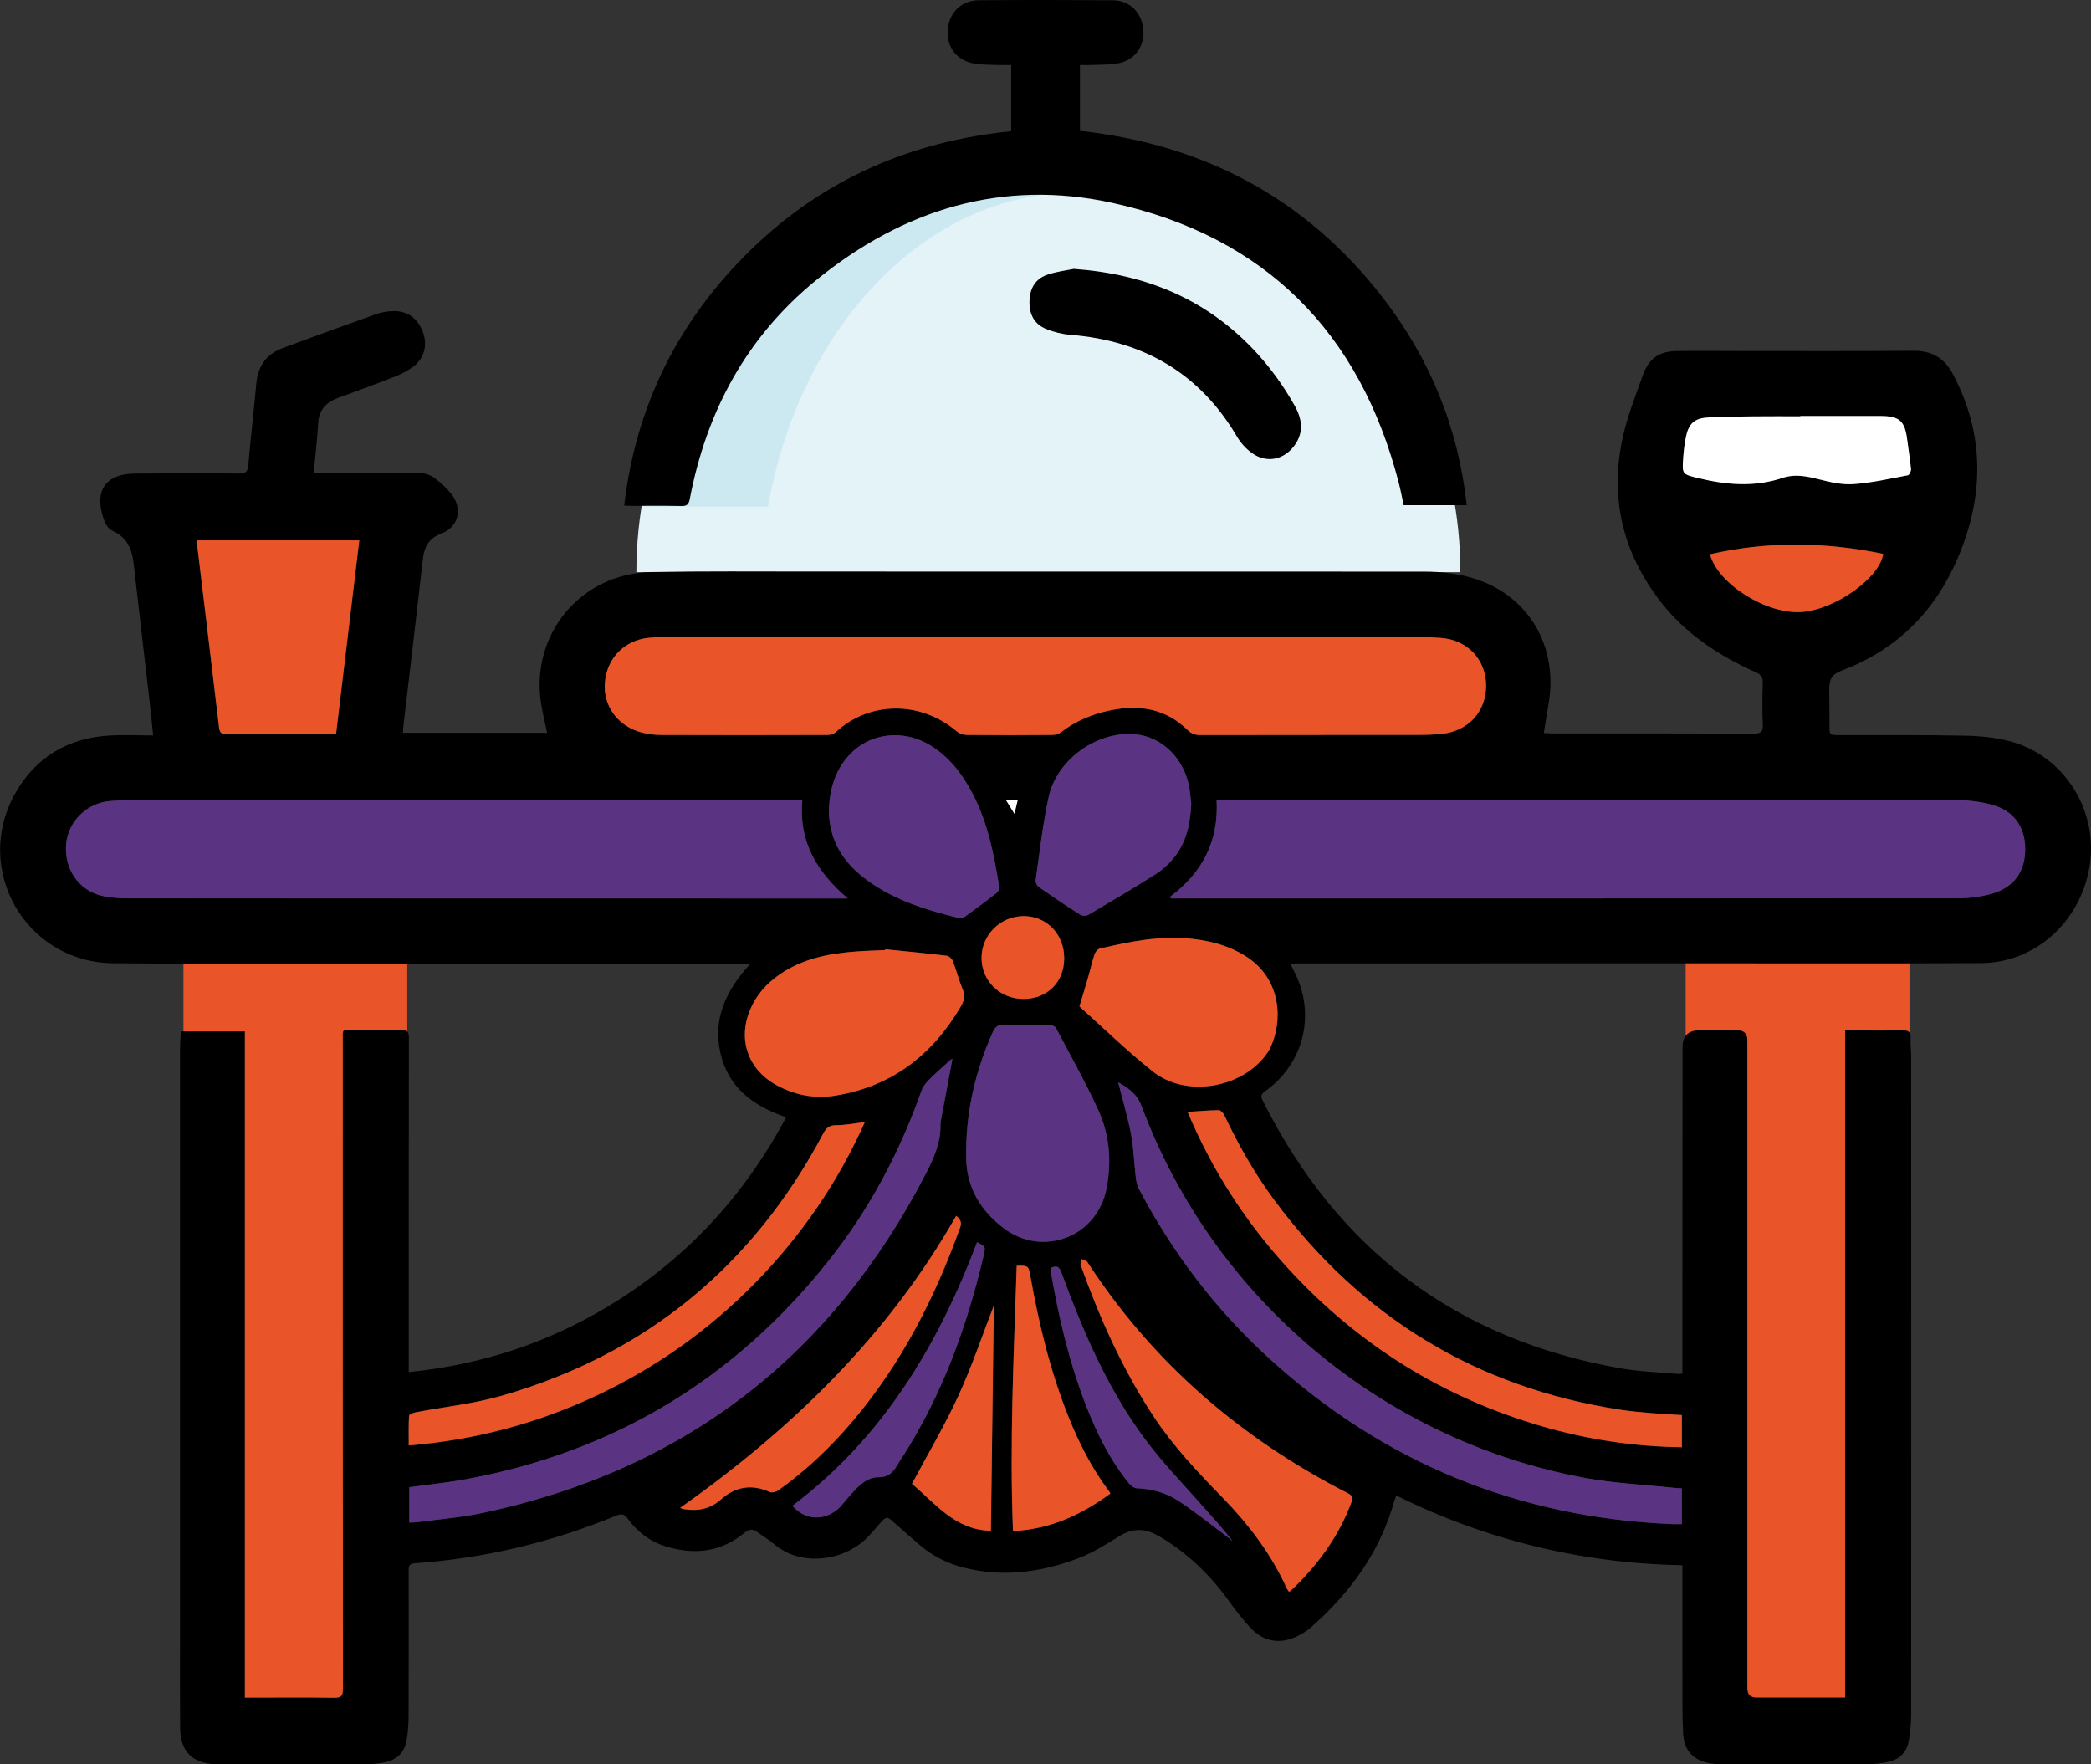<?xml version="1.0" encoding="UTF-8"?>
<svg id="Layer_1" xmlns="http://www.w3.org/2000/svg" viewBox="0 0 841.77 710.24">
  <rect x="0" y="0" width="841.77" height="710.24" fill="#333333" stroke="none"/>
  <defs>
    <style>
      .cls-1 {
        fill: #cce9f2;
      }

      .cls-2 {
        fill: #fff;
      }

      .cls-3 {
        fill: #e4f3f7;
      }

      .cls-4 {
        fill: #5a3483;
      }

      .cls-5 {
        fill: #e95428;
      }
    </style>
  </defs>
  <path class="cls-3" d="M587.9,230.36c0-91.6-74.26-165.86-165.86-165.86s-165.86,74.26-165.86,165.86h331.72Z"/>
  <path class="cls-1" d="M309.17,203.96c12.72-72.36,63.41-126.45,124.05-126.45h-49.81c-60.64,0-111.32,54.09-124.05,126.45h49.81Z"/>
  <rect class="cls-5" x="678.59" y="380.86" width="90.1" height="315.45"/>
  <rect class="cls-5" x="73.85" y="380.86" width="90.1" height="315.45"/>
  <g id="bgBC33">
    <g>
      <path d="M61.64,296.02c-.49-4.78-.89-9.11-1.39-13.43-2.14-18.54-4.36-37.07-6.43-55.61-.67-5.99-2.73-10.84-8.68-13.35-.89-.37-1.64-1.3-2.2-2.14-.62-.94-1.04-2.04-1.39-3.12-3.59-10.95,1.12-17.63,12.64-17.73,14-.12,28-.14,42-.01,2.7.03,3.54-.74,3.77-3.39.95-10.91,2.22-21.78,3.2-32.69.64-7.07,3.98-11.99,10.68-14.45,12.5-4.6,25.01-9.2,37.56-13.65,2.2-.78,4.63-1.18,6.97-1.23,5.69-.13,9.93,3.03,11.89,8.49,1.88,5.24.62,10.4-3.83,13.84-2.14,1.66-4.67,2.95-7.21,3.95-7.61,3-15.3,5.82-22.99,8.63-4.82,1.76-7.8,4.72-8.13,10.17-.41,6.62-1.18,13.21-1.82,20.08,1.36.08,2.28.19,3.2.19,13.24-.06,26.47-.21,39.71-.11,1.93.01,4.16.77,5.7,1.93,2.63,1.98,5.17,4.28,7.13,6.91,4.3,5.79,2.42,12.94-4.31,15.48-5.07,1.91-6.9,5.29-7.47,10.29-2.51,22.23-5.18,44.44-7.79,66.66-.12,1.01-.16,2.02-.25,3.26h58.05c-.83-3.99-1.78-7.75-2.39-11.57-4.5-27.92,15.84-52.58,44.19-53.12,21.23-.4,42.48-.21,63.72-.21,82.39,0,164.77.04,247.16.03,7.49,0,14.83.78,21.93,3.24,18.92,6.56,30.32,23.56,29.24,43.97-.25,4.72-1.34,9.4-2.04,14.1-.17,1.1-.34,2.21-.57,3.64,1.38.07,2.48.18,3.59.18,26.95,0,53.91-.03,80.86.07,2.8.01,3.85-.58,3.71-3.61-.27-5.61-.2-11.24-.02-16.85.08-2.31-.8-3.33-2.81-4.23-14.98-6.71-28.48-15.59-38.56-28.73-17.27-22.5-21.2-47.49-12.67-74.47,1.72-5.44,3.78-10.78,5.69-16.17,2.46-6.92,6.43-9.87,13.92-9.96,9.05-.11,18.1,0,27.14,0,22.67,0,45.34.09,68-.1,7.31-.06,12.39,2.97,15.75,9.26,12.87,24.14,12.69,48.83,2.31,73.55-9.06,21.58-24.29,37.3-46.51,45.74-4.56,1.73-5.59,3.57-5.51,8.5.08,4.57.1,9.14.1,13.71,0,3.94-.04,3.94,3.79,3.95,16.86.04,33.72-.1,50.57.24,6.14.12,12.43.72,18.34,2.28,21.24,5.61,35.02,26.77,32.24,48.71-2.91,22.94-21.52,40.44-43.78,40.57-36.95.21-73.91.08-110.86.09-54.86,0-109.72,0-164.58.02-.74,0-1.48.09-2.67.17.5,1.06.84,1.88,1.25,2.65,9.11,17.2,4.38,37.37-11.52,48.68-1.59,1.13-1.8,1.99-.96,3.68,30.08,60.14,78.09,96.32,144.4,107.89,7.48,1.3,15.15,1.49,22.73,2.19.46.04.93-.05,1.84-.11,0-1.37,0-2.66,0-3.95.02-42.48.04-84.96.06-127.44q0-6.82,6.88-6.82c5.05,0,10.1,0,15.14,0q4.05,0,4.06,3.95c0,36.29,0,72.58,0,108.87,0,50.67,0,101.34,0,152.01q0,3.77,3.65,3.77c10.76,0,21.53,0,32.29,0h3.42v-268.55c1.36,0,2.38,0,3.4,0,6.38,0,12.77.12,19.14-.06,2.69-.08,4.1.42,3.86,3.49-.18,2.26.2,4.56.2,6.85.02,88.29.04,176.59,0,264.88,0,3.69-.35,7.42-1,11.05-.8,4.45-3.78,7.26-8.14,8.23-2.76.62-5.65.94-8.48.95-19.52.07-39.05.02-58.57,0-1.52,0-3.05-.09-4.55-.33-6.79-1.08-10.64-4.93-11.04-11.81-.4-6.93-.28-13.9-.3-20.85-.04-14.48-.01-28.96-.01-43.43v-3.7c-20.24-.33-39.9-2.86-59.28-7.58-19.3-4.71-37.84-11.51-55.87-20.46-.33.85-.65,1.5-.84,2.19-5.72,20.62-17.82,37.04-33.65,50.97-1.62,1.43-3.57,2.57-5.52,3.52-6.53,3.17-13.03,2.31-18.14-2.87-3.39-3.44-6.36-7.34-9.19-11.27-7.09-9.86-15.56-18.24-25.83-24.75-1.04-.66-2.13-1.26-3.21-1.86-5.22-2.9-10.18-2.69-15.34.54-5.14,3.22-10.4,6.5-16.02,8.66-14.94,5.74-30.36,7.89-46.2,3.95-6.57-1.63-12.51-4.56-17.68-8.95-3.7-3.14-7.34-6.36-10.96-9.59-2.37-2.11-2.89-2.1-5.06.38-1.57,1.79-3.12,3.6-4.73,5.35-9.04,9.84-26.91,12.98-38.35,3.12-2.01-1.73-4.38-3.03-6.49-4.66-1.92-1.48-3.43-1.2-5.26.31-9.43,7.75-20.12,8.94-31.49,5.49-6.38-1.94-11.56-5.82-15.45-11.22-1.41-1.96-2.62-2.06-4.73-1.19-25.99,10.73-53.02,17.17-81.07,19.16-2.45.17-2.4,1.46-2.4,3.18.02,19.43.05,38.86-.03,58.29-.01,3.31-.25,6.67-.83,9.93-.85,4.8-3.96,7.76-8.7,8.72-2.59.52-5.28.8-7.93.81-19.52.05-39.05.01-58.57,0-.57,0-1.14,0-1.71-.03-9.4-.41-14.15-5.18-14.23-14.61-.11-11.71-.05-23.43-.05-35.15,0-79.53,0-159.06.01-238.59,0-2.17.21-4.35.34-6.67h25.75v268.21c1.43,0,2.46,0,3.48,0,10.86,0,21.72-.09,32.57.06,2.81.04,3.44-.84,3.44-3.54-.07-86.77-.06-173.54-.05-260.31,0-5.75-.76-4.97,4.99-5.01,6.1-.04,12.2.13,18.28-.07,2.71-.09,3.32.82,3.32,3.39-.07,43.34-.05,86.67-.05,130.01,0,1.31,0,2.62,0,4.4,28.78-2.89,55.22-11.45,79.67-26.09,31.15-18.64,55.03-44.15,72.27-76.5-13.24-4.47-23.41-11.93-26.53-26.07-3.04-13.8,2.44-25.1,11.97-35.55-1.77-.08-2.94-.17-4.12-.17-49.62,0-99.24,0-148.85-.01-34.48-.01-68.96.18-103.43-.19-35.26-.38-56.73-37.87-39.33-68.52,8.17-14.39,20.98-22.01,37.46-23.12,5.86-.39,11.76-.06,18.02-.06ZM471.04,361.02c.1.22.19.44.29.65.73,0,1.46,0,2.19,0,105.04,0,210.09.02,315.13-.08,4.42,0,8.97-.63,13.22-1.83,8.88-2.51,13.4-8.95,13.4-17.96,0-8.95-4.61-15.46-13.5-17.87-4.53-1.22-9.38-1.79-14.09-1.79-98.19-.1-196.37-.07-294.56-.07-1.01,0-2.03,0-3.36,0,.92,16.62-5.78,29.3-18.73,38.95ZM421.22,256.36c-48.76,0-97.51,0-146.27.01-4.57,0-9.16-.06-13.69.38-9.99.98-16.99,8.3-17.75,18.14-.72,9.35,5.29,17.54,14.88,20,2.47.63,5.07.97,7.62.98,22.38.07,44.76.06,67.14,0,1.12,0,2.52-.42,3.32-1.15,13.44-12.44,33.98-12.79,48.77-.25.98.83,2.53,1.38,3.82,1.39,11.52.11,23.04.1,34.57.01,1.22,0,2.67-.43,3.62-1.17,5.86-4.51,12.47-7.22,19.66-8.72,11.72-2.46,22.38-.74,31.22,7.93,1.5,1.47,2.97,2,5.02,2,29.23-.06,58.47-.03,87.71-.06,3.14,0,6.29-.1,9.41-.4,10.79-1.03,18.09-9.03,17.99-19.58-.1-10.37-7.47-18.28-18.2-19.06-6.16-.45-12.37-.42-18.55-.43-46.76-.03-93.51-.02-140.27-.02ZM322.98,322.07c-1.7,0-3,0-4.31,0-87.41.02-174.82.03-262.23.07-4.09,0-8.2,0-12.27.34-9.19.77-16.7,8.23-17.53,17.15-.93,9.93,4.8,18.65,14.26,20.95,3.65.89,7.54,1.05,11.32,1.05,95.12.05,190.24.04,285.37.04h3.68c-12.6-10.72-19.84-23.09-18.29-39.61ZM79.35,217.54c0,.79-.05,1.26,0,1.72,2.94,24.46,5.92,48.92,8.8,73.39.24,2.08.77,2.92,3.07,2.9,13.89-.11,27.79-.05,41.68-.06.73,0,1.47-.12,2.4-.2,3.11-25.93,6.21-51.74,9.33-77.76h-65.29ZM383.42,426.27c-.48.25-.67.3-.81.42-2.81,2.57-5.71,5.05-8.39,7.75-1.29,1.3-2.62,2.83-3.22,4.51-8.82,24.99-21.11,48.11-37.63,68.84-37.86,47.53-86.64,76.98-146.5,87.82-7.28,1.32-14.68,2.05-22.11,3.07v14.24c1.3-.06,2.34-.04,3.36-.17,8.67-1.17,17.45-1.85,25.99-3.66,81.03-17.17,140.36-62.86,178.44-136.32,3.31-6.38,6.25-12.82,6.03-20.23-.02-.66.15-1.32.27-1.98,1.5-8.02,3.01-16.04,4.55-24.29ZM450.15,435.68c1.77,7.01,3.8,13.83,5.15,20.79,1.04,5.38,1.18,10.93,1.82,16.4.22,1.83.38,3.82,1.2,5.4,13.6,25.98,31.1,49.01,52.8,68.75,46.05,41.89,100.23,64.05,162.44,66.54,1.12.04,2.24,0,3.48,0v-14.39c-.98-.06-1.74-.07-2.49-.15-12.2-1.31-24.54-1.84-36.57-4.06-81.36-15.03-149.53-72.22-178.37-149.53-1.89-5.08-5.35-7.4-9.46-9.73ZM413.08,412.64c-2.95,0-5.91.18-8.85-.06-2.4-.19-3.6.78-4.54,2.86-7.3,16.21-11.08,33.19-10.72,50.95.24,11.79,5.82,21.03,15.18,28.11,15.27,11.55,37.53,3.87,41.33-16.2,2.05-10.81,1.21-21.42-3.3-31.31-5.17-11.31-11.29-22.19-17.1-33.2-.32-.62-1.5-1.07-2.3-1.1-3.23-.12-6.47-.05-9.7-.05ZM356.39,382.13c-.02.12-.03.23-.05.35-3.9.18-7.81.27-11.7.56-10.94.81-21.5,2.84-30.79,9.25-5.32,3.67-9.43,8.29-11.92,14.26-4.96,11.87-.86,23.89,10.38,30.14,7.39,4.11,15.41,5.73,23.73,4.41,22.81-3.61,39.29-16.33,50.81-36.01,1.34-2.3,1.71-4.38.64-6.97-1.52-3.69-2.5-7.59-3.95-11.31-.35-.9-1.55-1.96-2.47-2.07-8.21-.98-16.45-1.76-24.68-2.6ZM434.54,405.15c9.36,8.36,19.03,17.83,29.58,26.21,12.89,10.24,34.49,7.01,44.87-5.9.95-1.18,1.82-2.47,2.47-3.83,4.71-9.89,4.93-26.99-9.55-36.43-6.46-4.21-13.63-6.23-21.17-7.17-13-1.61-25.61.88-38.14,3.87-.82.2-1.7,1.42-2,2.34-.97,2.98-1.65,6.05-2.52,9.07-1.01,3.53-2.1,7.03-3.54,11.83ZM333.69,326.38c.19,12.54,6.2,21.35,15.81,28.26,10.99,7.91,23.61,11.75,36.5,14.92.77.19,1.9-.16,2.59-.66,4.25-3.06,8.45-6.19,12.58-9.41.61-.48,1.21-1.59,1.1-2.29-2.08-13-4.54-25.92-10.74-37.73-4.03-7.68-9.16-14.52-16.65-19.2-11.22-7.01-24.94-5.33-33.33,4.03-5.71,6.37-7.63,14.11-7.86,22.07ZM479.56,323.59c-.32-2.54-.46-5.12-1-7.61-2.65-12.2-12.56-20.6-24.06-20.52-14.74.11-29.22,11.05-32.37,25.51-2.4,11.03-3.62,22.32-5.23,33.52-.12.83.64,2.17,1.39,2.69,5.47,3.8,11,7.51,16.62,11.09.79.5,2.4.5,3.21.02,9.1-5.36,18.19-10.73,27.11-16.38,2.76-1.75,5.29-4.09,7.36-6.63,5.09-6.26,6.56-13.79,6.96-21.68ZM518.85,640.72c.32-.11.55-.12.67-.24,10.78-10.22,19.44-21.89,24.61-35.96.72-1.95-.1-2.65-1.67-3.46-42.9-21.99-78.33-52.38-104.71-92.98-.41-.64-1.55-.81-2.35-1.19-.14.81-.61,1.74-.36,2.41,7.67,21.38,16.87,42.04,29.45,61.06,7.87,11.9,17.62,22.21,27.53,32.38,10.57,10.86,19.66,22.76,25.96,36.64.22.49.59.92.86,1.35ZM478.07,447.61c9.87,23.45,23.45,44.52,40.66,63.23,28.13,30.58,62.18,51.75,102.08,63.34,18.31,5.32,37.04,8.14,56.23,8.41v-12.94c-4.29-.27-8.37-.46-12.44-.81-4.08-.35-8.17-.69-12.21-1.32-58.04-8.93-104.4-37.22-139.34-84.31-7.97-10.74-14.55-22.31-20.25-34.41-.39-.83-1.48-1.92-2.23-1.91-4.07.06-8.13.43-12.52.71ZM164.55,581.89c26.77-2.2,51.89-8.91,75.79-20.18,24.02-11.32,45.32-26.5,63.88-45.49,18.41-18.84,33.09-40.22,43.93-64.49-4.24.49-7.91,1.22-11.58,1.23-2.72.01-3.94,1.05-5.15,3.34-28.31,53.36-71.33,88.88-129.44,105.58-11.27,3.24-23.13,4.46-34.7,6.68-.96.18-2.58.87-2.61,1.39-.22,3.86-.12,7.74-.12,11.95ZM724.75,167.46s0,.09,0,.13c-6.19,0-12.38-.06-18.57.02-6.28.07-12.57.08-18.84.47-5.2.32-7.51,2.48-8.6,7.59-.61,2.87-.95,5.83-1.15,8.76-.44,6.46-.37,6.47,5.83,7.98,11.45,2.8,22.84,3.82,34.34-.07,4.7-1.59,9.52-.64,14.34.57,4.57,1.15,9.39,2.3,14,1.98,7.36-.51,14.65-2.19,21.94-3.56.58-.11,1.35-1.67,1.27-2.48-.38-3.98-1.04-7.93-1.54-11.89-.94-7.52-3.16-9.5-10.74-9.5-10.76,0-21.52,0-32.28,0ZM447.04,601.23c-.22-.35-.49-.84-.82-1.28-6.79-9.06-11.85-19.07-16.04-29.53-7.4-18.46-12.02-37.68-15.46-57.21-.63-3.58-.98-3.86-5.42-3.66-1.17,35.5-2.9,71.02-1.5,106.8,15.02-.73,27.57-6.58,39.25-15.13ZM273.78,607.02c.86.29,1.2.46,1.55.51,5.52.86,10.51,0,14.89-3.89,5.81-5.17,12.35-6.32,19.61-3.03.9.41,2.59-.02,3.48-.65,11.24-7.99,21.15-17.43,30.03-27.95,19.55-23.14,33.09-49.63,43.23-78,.77-2.15-.19-3.32-1.65-4.56-27.43,48.23-65.99,85.67-111.14,117.57ZM319,606.19c6.63,7.43,15.53,4.99,19.95-.39,1.57-1.91,3.19-3.79,4.87-5.6,2.64-2.85,5.76-5.58,9.67-5.52,4.34.07,6.26-2.25,8.03-5.41.56-.99,1.24-1.91,1.86-2.88,15.9-24.92,25.86-52.24,32.57-80.86.86-3.67.85-3.67-2.6-5.47-15.77,41.63-38,78.76-74.35,106.12ZM398.9,616.21c.4-30.64.79-60.98,1.18-90.64-4.56,11.75-8.76,24.31-14.26,36.29-5.53,12.06-12.34,23.54-18.7,35.48,9.27,7.76,17.4,18.68,31.77,18.87ZM688.39,223.13c3.14,11.88,22.58,24.17,36.81,23.25,13.55-.88,31.65-13.86,32.91-23.4-23.18-4.81-46.38-5.18-69.71.15ZM422.89,510.54c.08.71.12,1.28.22,1.83,3.2,18.5,7.51,36.71,14.41,54.22,4.34,11.02,9.6,21.56,17.17,30.78.69.84,1.93,1.71,2.95,1.74,6.17.21,11.96,1.88,16.99,5.23,6.71,4.47,13.02,9.53,19.49,14.35.75.56,1.41,1.22,2.11,1.84-3.48-4.75-7.46-8.97-11.28-13.32-8.03-9.14-16.58-17.91-23.84-27.64-15.21-20.39-25.12-43.61-33.83-67.35-.88-2.41-1.97-2.99-4.38-1.68ZM395.14,385.59c.03,9.41,7.52,16.65,17.11,16.54,9.48-.11,16.14-6.83,16.17-16.32.03-9.66-6.98-17-16.26-17.02-9.36-.02-17.04,7.56-17.01,16.8ZM405.06,322.24c1.19,1.92,2.05,3.31,3.32,5.36.54-2.23.89-3.7,1.29-5.36h-4.61Z"/>
      <path d="M251.27,203.52c4.81-40.68,22.06-74.87,51.2-103.16,29.15-28.3,64.32-43.46,104.6-47.54v-26.64c-2.1,0-4.14.07-6.18-.02-3.13-.14-6.33-.03-9.36-.68-6.83-1.47-10.69-7.11-9.97-13.9.71-6.66,5.54-11.42,12.39-11.48,17.99-.15,35.99-.13,53.99,0,6.79.05,11.57,4.79,12.3,11.56.71,6.47-3.04,12.25-9.5,13.71-3.47.79-7.17.6-10.77.79-1.68.09-3.38.01-5.22.01v26.51c49.68,5.44,90.67,26.93,121.57,66.68,19.22,24.73,30.7,52.59,34.14,84.01h-25.39c-.64-2.93-1.19-6-1.97-9-15.66-60.73-53.86-99.14-115.07-112.65-44.53-9.82-84.6,2.61-119.55,31.12-27.9,22.76-44.07,52.74-50.78,87.93-.43,2.24-1.12,2.99-3.41,2.93-6.66-.15-13.33-.05-20-.06-.93,0-1.86-.08-3.01-.13Z"/>
      <path d="M432.35,108.25c28.96,2.11,52.69,12.05,71.88,32.05,6.63,6.91,12.21,14.6,16.91,22.92,3.01,5.32,3.87,10.74,0,16.08-4.23,5.83-11.2,7.28-17.08,3.13-2.4-1.7-4.57-4.11-6.07-6.65-15.08-25.59-37.71-38.62-66.99-40.99-3.36-.27-6.8-1.1-9.91-2.38-4.84-1.98-6.8-6.05-6.65-11.24.15-5.1,2.38-8.96,7.2-10.59,3.91-1.32,8.1-1.8,10.72-2.35Z"/>
      <path class="cls-4" d="M471.04,361.02c12.95-9.65,19.64-22.33,18.73-38.95,1.33,0,2.34,0,3.36,0,98.19,0,196.37-.02,294.56.07,4.71,0,9.55.57,14.09,1.79,8.89,2.4,13.5,8.91,13.5,17.87,0,9.01-4.52,15.45-13.4,17.96-4.25,1.2-8.81,1.83-13.22,1.83-105.04.1-210.09.08-315.13.08-.73,0-1.46,0-2.19,0-.1-.22-.19-.44-.29-.65Z"/>
      <path class="cls-5" d="M421.22,256.36c46.76,0,93.51-.01,140.27.02,6.19,0,12.39-.02,18.55.43,10.72.77,18.1,8.68,18.2,19.06.1,10.55-7.2,18.55-17.99,19.58-3.12.3-6.27.4-9.41.4-29.24.03-58.47,0-87.71.06-2.05,0-3.52-.53-5.02-2-8.84-8.66-19.5-10.39-31.22-7.93-7.18,1.51-13.79,4.21-19.66,8.72-.95.73-2.4,1.16-3.62,1.17-11.52.09-23.05.1-34.57-.01-1.29-.01-2.84-.56-3.82-1.39-14.79-12.55-35.34-12.19-48.77.25-.8.74-2.2,1.15-3.32,1.15-22.38.07-44.76.08-67.14,0-2.54,0-5.15-.35-7.62-.98-9.59-2.45-15.6-10.64-14.88-20,.76-9.84,7.76-17.16,17.75-18.14,4.53-.44,9.13-.38,13.69-.38,48.76-.02,97.51-.01,146.27-.01Z"/>
      <path class="cls-4" d="M322.98,322.07c-1.55,16.51,5.7,28.88,18.29,39.61h-3.68c-95.12,0-190.24.01-285.37-.04-3.78,0-7.68-.16-11.32-1.05-9.45-2.3-15.19-11.02-14.26-20.95.83-8.92,8.34-16.38,17.53-17.15,4.07-.34,8.18-.34,12.27-.34,87.41-.03,174.82-.05,262.23-.07,1.31,0,2.61,0,4.31,0Z"/>
      <path class="cls-5" d="M79.35,217.54h65.29c-3.12,26.02-6.22,51.82-9.33,77.76-.94.08-1.67.2-2.4.2-13.89.01-27.79-.05-41.68.06-2.3.02-2.83-.82-3.07-2.9-2.88-24.47-5.85-48.93-8.8-73.39-.06-.46,0-.93,0-1.72Z"/>
      <path class="cls-4" d="M383.42,426.27c-1.55,8.25-3.05,16.27-4.55,24.29-.12.65-.29,1.32-.27,1.98.22,7.41-2.72,13.86-6.03,20.23-38.08,73.46-97.41,119.16-178.44,136.32-8.54,1.81-17.32,2.48-25.99,3.66-1.02.14-2.06.11-3.36.17v-14.24c7.43-1.02,14.82-1.75,22.11-3.07,59.86-10.85,108.65-40.29,146.5-87.82,16.52-20.74,28.81-43.85,37.63-68.84.59-1.68,1.92-3.22,3.22-4.51,2.69-2.69,5.58-5.18,8.39-7.75.13-.12.32-.17.81-.42Z"/>
      <path class="cls-4" d="M450.15,435.68c4.11,2.33,7.57,4.66,9.46,9.73,28.85,77.31,97.02,134.5,178.37,149.53,12.03,2.22,24.37,2.75,36.57,4.06.75.08,1.51.09,2.49.15v14.39c-1.24,0-2.36.04-3.48,0-62.21-2.49-116.39-24.65-162.44-66.54-21.7-19.74-39.2-42.77-52.8-68.75-.83-1.58-.99-3.57-1.2-5.4-.64-5.46-.78-11.02-1.82-16.4-1.35-6.95-3.38-13.78-5.15-20.79Z"/>
      <path class="cls-4" d="M413.08,412.64c3.24,0,6.47-.07,9.7.05.8.03,1.97.48,2.3,1.1,5.8,11.01,11.93,21.89,17.1,33.2,4.52,9.89,5.35,20.5,3.3,31.31-3.8,20.06-26.06,27.75-41.33,16.2-9.36-7.08-14.94-16.31-15.18-28.11-.36-17.76,3.42-34.74,10.72-50.95.94-2.08,2.14-3.05,4.54-2.86,2.93.24,5.9.06,8.85.06Z"/>
      <path class="cls-5" d="M356.39,382.13c8.23.84,16.47,1.62,24.68,2.6.91.11,2.12,1.17,2.47,2.07,1.45,3.72,2.43,7.63,3.95,11.31,1.07,2.58.7,4.67-.64,6.97-11.51,19.68-27.99,32.39-50.81,36.01-8.32,1.32-16.34-.31-23.73-4.41-11.24-6.25-15.34-18.28-10.38-30.14,2.5-5.97,6.6-10.59,11.92-14.26,9.29-6.41,19.86-8.44,30.79-9.25,3.89-.29,7.8-.38,11.7-.56.02-.12.03-.23.05-.35Z"/>
      <path class="cls-5" d="M434.54,405.15c1.44-4.8,2.53-8.3,3.54-11.83.86-3.02,1.54-6.09,2.52-9.07.3-.92,1.18-2.14,2-2.34,12.53-2.99,25.14-5.48,38.14-3.87,7.54.93,14.71,2.96,21.17,7.17,14.48,9.44,14.26,26.55,9.55,36.43-.65,1.36-1.52,2.65-2.47,3.83-10.37,12.91-31.98,16.14-44.87,5.9-10.55-8.38-20.22-17.85-29.58-26.21Z"/>
      <path class="cls-4" d="M333.69,326.38c.23-7.97,2.15-15.7,7.86-22.07,8.39-9.36,22.11-11.04,33.33-4.03,7.5,4.68,12.62,11.52,16.65,19.2,6.2,11.81,8.66,24.73,10.74,37.73.11.7-.49,1.81-1.1,2.29-4.13,3.22-8.33,6.35-12.58,9.41-.68.49-1.81.85-2.59.66-12.89-3.17-25.51-7.01-36.5-14.92-9.61-6.91-15.63-15.73-15.81-28.26Z"/>
      <path class="cls-4" d="M479.56,323.59c-.41,7.89-1.87,15.43-6.96,21.68-2.06,2.54-4.6,4.88-7.36,6.63-8.92,5.65-18.01,11.03-27.11,16.38-.81.48-2.43.48-3.21-.02-5.62-3.57-11.15-7.28-16.62-11.09-.75-.52-1.51-1.86-1.39-2.69,1.61-11.2,2.83-22.49,5.23-33.52,3.15-14.47,17.64-25.4,32.37-25.51,11.49-.08,21.41,8.32,24.06,20.52.54,2.49.68,5.07,1,7.61Z"/>
      <path class="cls-5" d="M518.85,640.72c-.28-.43-.64-.86-.86-1.35-6.3-13.88-15.38-25.79-25.96-36.64-9.91-10.17-19.66-20.47-27.53-32.38-12.58-19.02-21.78-39.67-29.45-61.06-.24-.67.23-1.6.36-2.41.8.39,1.93.56,2.35,1.19,26.38,40.6,61.81,71,104.71,92.98,1.57.81,2.39,1.5,1.67,3.46-5.18,14.07-13.83,25.74-24.61,35.96-.12.12-.35.13-.67.24Z"/>
      <path class="cls-5" d="M478.07,447.61c4.38-.28,8.45-.65,12.52-.71.75-.01,1.83,1.08,2.23,1.91,5.7,12.09,12.29,23.67,20.25,34.41,34.94,47.09,81.3,75.38,139.34,84.31,4.04.62,8.13.97,12.21,1.32,4.07.35,8.15.53,12.44.81v12.94c-19.19-.26-37.92-3.09-56.23-8.41-39.91-11.58-73.95-32.76-102.08-63.34-17.21-18.71-30.79-39.78-40.66-63.23Z"/>
      <path class="cls-5" d="M164.55,581.89c0-4.21-.1-8.09.12-11.95.03-.52,1.65-1.2,2.61-1.39,11.57-2.22,23.43-3.44,34.7-6.68,58.11-16.7,101.13-52.21,129.44-105.58,1.21-2.29,2.44-3.33,5.15-3.34,3.67-.01,7.34-.74,11.58-1.23-10.85,24.27-25.52,45.64-43.93,64.49-18.56,18.99-39.87,34.17-63.88,45.49-23.9,11.27-49.01,17.98-75.79,20.18Z"/>
      <path class="cls-2" d="M724.75,167.46c10.76,0,21.52,0,32.28,0,7.59,0,9.8,1.98,10.74,9.5.5,3.97,1.17,7.92,1.54,11.89.08.81-.69,2.37-1.27,2.48-7.29,1.37-14.57,3.04-21.94,3.56-4.61.32-9.44-.83-14-1.98-4.82-1.21-9.65-2.16-14.34-.57-11.5,3.89-22.89,2.87-34.34.07-6.2-1.52-6.27-1.52-5.83-7.98.2-2.94.54-5.89,1.15-8.76,1.09-5.11,3.4-7.27,8.6-7.59,6.26-.38,12.56-.39,18.84-.47,6.19-.07,12.38-.02,18.57-.02,0-.04,0-.09,0-.13Z"/>
      <path class="cls-5" d="M447.04,601.23c-11.68,8.55-24.24,14.4-39.25,15.13-1.4-35.78.34-71.3,1.5-106.8,4.44-.19,4.79.08,5.42,3.66,3.45,19.53,8.07,38.75,15.46,57.21,4.19,10.46,9.26,20.46,16.04,29.53.33.44.6.93.82,1.28Z"/>
      <path class="cls-5" d="M273.78,607.02c45.15-31.9,83.72-69.34,111.14-117.57,1.46,1.23,2.42,2.41,1.65,4.56-10.14,28.37-23.67,54.86-43.23,78-8.89,10.52-18.8,19.96-30.03,27.95-.9.64-2.58,1.06-3.48.65-7.26-3.29-13.81-2.14-19.61,3.03-4.38,3.9-9.36,4.76-14.89,3.89-.35-.05-.69-.22-1.55-.51Z"/>
      <path class="cls-4" d="M319,606.19c36.36-27.37,58.58-64.5,74.35-106.12,3.44,1.8,3.46,1.8,2.6,5.47-6.71,28.62-16.67,55.94-32.57,80.86-.61.96-1.3,1.88-1.86,2.88-1.77,3.16-3.69,5.48-8.03,5.41-3.91-.06-7.02,2.67-9.67,5.52-1.68,1.81-3.3,3.69-4.87,5.6-4.42,5.38-13.32,7.82-19.95.39Z"/>
      <path class="cls-5" d="M398.9,616.21c-14.36-.19-22.5-11.11-31.77-18.87,6.36-11.94,13.16-23.42,18.7-35.48,5.49-11.97,9.7-24.53,14.26-36.29-.39,29.65-.78,60-1.18,90.64Z"/>
      <path class="cls-5" d="M688.39,223.13c23.33-5.33,46.54-4.96,69.71-.15-1.26,9.54-19.36,22.52-32.91,23.4-14.23.93-33.67-11.37-36.81-23.25Z"/>
      <path class="cls-4" d="M422.89,510.54c2.41-1.3,3.5-.73,4.38,1.68,8.71,23.73,18.62,46.95,33.83,67.35,7.26,9.73,15.81,18.49,23.84,27.64,3.82,4.35,7.8,8.57,11.28,13.32-.7-.61-1.37-1.28-2.11-1.84-6.47-4.82-12.78-9.88-19.49-14.35-5.03-3.35-10.83-5.02-16.99-5.23-1.01-.03-2.25-.9-2.95-1.74-7.57-9.22-12.83-19.75-17.17-30.78-6.9-17.51-11.21-35.72-14.41-54.22-.1-.55-.13-1.12-.22-1.83Z"/>
      <path class="cls-5" d="M395.14,385.59c-.03-9.24,7.65-16.82,17.01-16.8,9.28.02,16.3,7.36,16.26,17.02-.03,9.49-6.69,16.2-16.17,16.32-9.59.11-17.08-7.13-17.11-16.54Z"/>
      <path class="cls-2" d="M405.06,322.24h4.61c-.4,1.66-.75,3.13-1.29,5.36-1.27-2.04-2.13-3.43-3.32-5.36Z"/>
    </g>
  </g>
</svg>